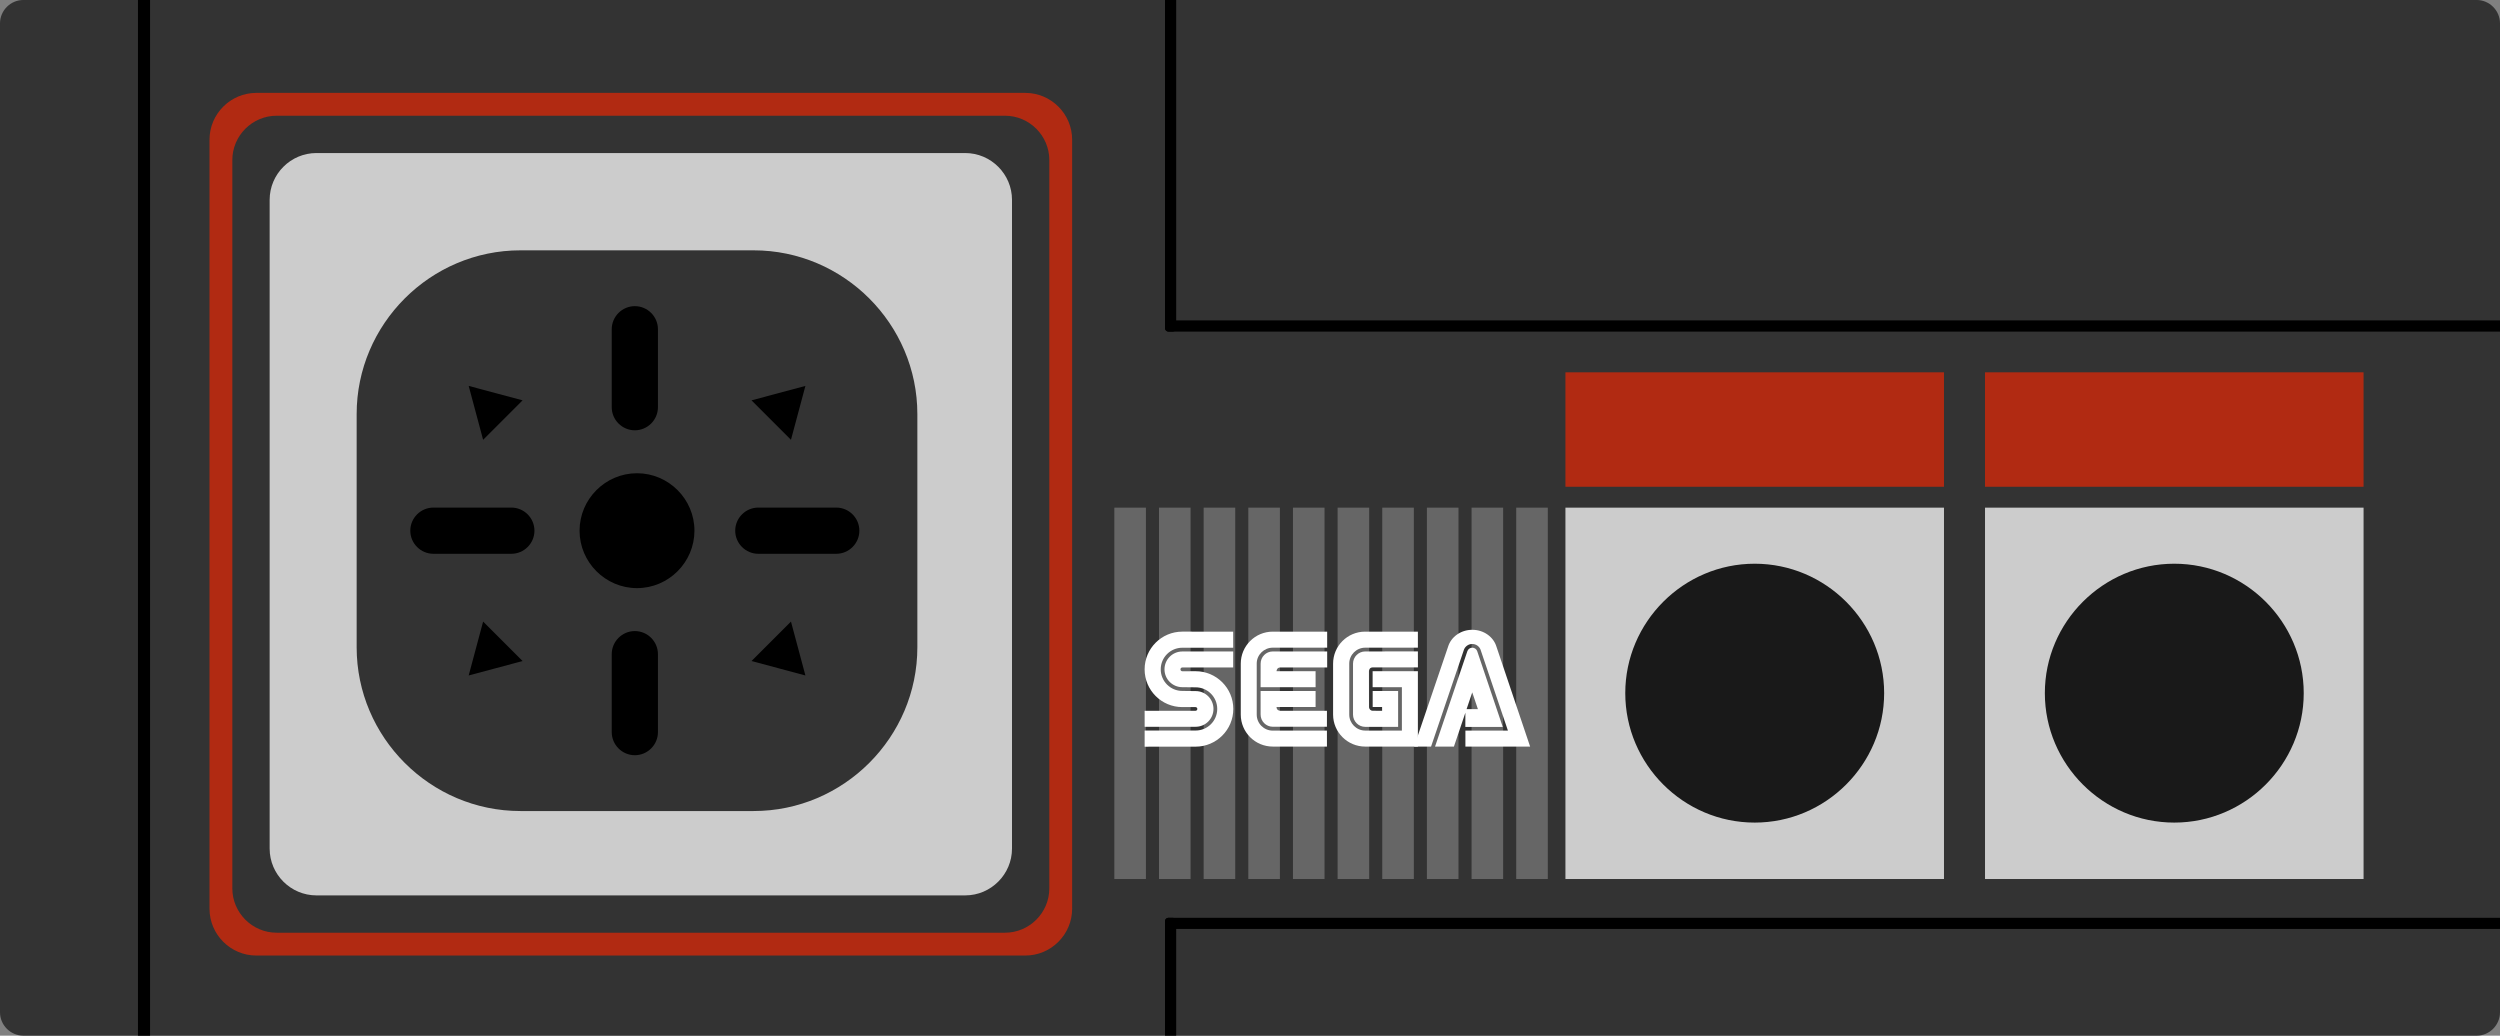 <?xml version="1.0" encoding="UTF-8" standalone="no"?>
<svg
   xmlns:dc="http://purl.org/dc/elements/1.1/"
   xmlns:cc="http://creativecommons.org/ns#"
   xmlns:rdf="http://www.w3.org/1999/02/22-rdf-syntax-ns#"
   xmlns:svg="http://www.w3.org/2000/svg"
   xmlns="http://www.w3.org/2000/svg"
   viewBox="0 0 379.965 157.406"
   height="157.406"
   width="379.965"
   xml:space="preserve"
   version="1.1"
   id="svg2"><rect x="0" y="0" width="379.965" height="157.406" fill="#808080" stroke="none"/><defs
     id="defs6"><clipPath
       id="clipPath16"
       clipPathUnits="userSpaceOnUse"><path
         id="path18"
         d="m 0,125.925 303.972,0 L 303.972,0 0,0 0,125.925 Z" /></clipPath></defs><g
     transform="matrix(1.25,0,0,-1.25,0,157.406)"
     id="g10"><g
       id="g12"><g
         clip-path="url(#clipPath16)"
         id="g14"><g
           transform="translate(301.128,0)"
           id="g20"><path
             id="path22"
             style="fill:#333333;fill-opacity:1;fill-rule:nonzero;stroke:none"
             d="m 0,0 -298.284,0 c -1.564,0 -2.844,1.28 -2.844,2.844 l 0,120.237 c 0,1.565 1.28,2.845 2.844,2.845 l 298.284,0 c 1.564,0 2.844,-1.28 2.844,-2.845 l 0,-120.237 C 2.844,1.28 1.564,0 0,0" /></g><g
           transform="translate(124.672,9.742)"
           id="g24"><path
             id="path26"
             style="fill:#b12a12;fill-opacity:1;fill-rule:nonzero;stroke:none"
             d="m 0,0 -93.51,0 c -3.129,0 -5.689,2.56 -5.689,5.689 l 0,93.51 c 0,3.129 2.56,5.689 5.689,5.689 l 93.51,0 c 3.129,0 5.689,-2.56 5.689,-5.689 l 0,-93.51 C 5.689,2.56 3.129,0 0,0" /></g><g
           transform="translate(122.197,12.518)"
           id="g28"><path
             id="path30"
             style="fill:#333333;fill-opacity:1;fill-rule:nonzero;stroke:none"
             d="m 0,0 -88.561,0 c -2.963,0 -5.387,2.425 -5.387,5.388 l 0,88.56 c 0,2.964 2.424,5.388 5.387,5.388 l 88.561,0 c 2.963,0 5.388,-2.424 5.388,-5.388 l 0,-88.56 C 5.388,2.425 2.963,0 0,0" /></g><g
           transform="translate(117.359,17.055)"
           id="g32"><path
             id="path34"
             style="fill:#cccccc;fill-opacity:1;fill-rule:nonzero;stroke:none"
             d="m 0,0 -78.884,0 c -3.129,0 -5.689,2.56 -5.689,5.689 l 0,78.884 c 0,3.129 2.56,5.689 5.689,5.689 l 78.884,0 c 3.129,0 5.689,-2.56 5.689,-5.689 l 0,-78.884 C 5.689,2.56 3.129,0 0,0" /></g><path
           id="path36"
           style="fill:#cccccc;fill-opacity:1;fill-rule:nonzero;stroke:none"
           d="m 236.367,19.046 -46.028,0 0,45.154 46.028,0 0,-45.154 z" /><path
           id="path38"
           style="fill:#b12a12;fill-opacity:1;fill-rule:nonzero;stroke:none"
           d="m 236.367,66.74 -46.028,0 0,13.915 46.028,0 0,-13.915 z" /><path
           id="path40"
           style="fill:#b12a12;fill-opacity:1;fill-rule:nonzero;stroke:none"
           d="m 287.383,66.74 -46.028,0 0,13.915 46.028,0 0,-13.915 z" /><path
           id="path42"
           style="fill:#cccccc;fill-opacity:1;fill-rule:nonzero;stroke:none"
           d="m 287.383,19.046 -46.028,0 0,45.154 46.028,0 0,-45.154 z" /><g
           transform="translate(91.629,27.312)"
           id="g44"><path
             id="path46"
             style="fill:#333333;fill-opacity:1;fill-rule:nonzero;stroke:none"
             d="m 0,0 -28.353,0 c -10.951,0 -19.911,8.96 -19.911,19.911 l 0,28.353 c 0,10.951 8.96,19.911 19.911,19.911 l 28.353,0 c 10.951,0 19.911,-8.96 19.911,-19.911 l 0,-28.353 C 19.911,8.96 10.951,0 0,0" /></g><g
           transform="translate(77.453,54.415)"
           id="g48"><path
             id="path50"
             style="fill:#000000;fill-opacity:1;fill-rule:nonzero;stroke:none"
             d="m 0,0 0,0 c -3.841,0 -6.984,3.143 -6.984,6.984 0,3.842 3.143,6.985 6.984,6.985 3.841,0 6.984,-3.143 6.984,-6.985 C 6.984,3.143 3.841,0 0,0" /></g><g
           transform="translate(77.189,73.605)"
           id="g52"><path
             id="path54"
             style="fill:#000000;fill-opacity:1;fill-rule:nonzero;stroke:none"
             d="m 0,0 0,0 c -1.545,0 -2.81,1.264 -2.81,2.81 l 0,9.476 c 0,1.545 1.265,2.81 2.81,2.81 1.545,0 2.81,-1.265 2.81,-2.81 l 0,-9.476 C 2.81,1.264 1.545,0 0,0" /></g><g
           transform="translate(77.189,49.194)"
           id="g56"><path
             id="path58"
             style="fill:#000000;fill-opacity:1;fill-rule:nonzero;stroke:none"
             d="m 0,0 0,0 c -1.545,0 -2.81,-1.264 -2.81,-2.81 l 0,-9.476 c 0,-1.545 1.265,-2.81 2.81,-2.81 1.545,0 2.81,1.265 2.81,2.81 l 0,9.476 C 2.81,-1.264 1.545,0 0,0" /></g><g
           transform="translate(89.394,61.399)"
           id="g60"><path
             id="path62"
             style="fill:#000000;fill-opacity:1;fill-rule:nonzero;stroke:none"
             d="m 0,0 0,0 c 0,1.545 1.264,2.81 2.81,2.81 l 9.476,0 c 1.545,0 2.81,-1.265 2.81,-2.81 0,-1.545 -1.265,-2.81 -2.81,-2.81 l -9.476,0 C 1.264,-2.81 0,-1.545 0,0" /></g><g
           transform="translate(64.983,61.399)"
           id="g64"><path
             id="path66"
             style="fill:#000000;fill-opacity:1;fill-rule:nonzero;stroke:none"
             d="m 0,0 0,0 c 0,1.545 -1.264,2.81 -2.81,2.81 l -9.476,0 c -1.545,0 -2.81,-1.265 -2.81,-2.81 0,-1.545 1.265,-2.81 2.81,-2.81 l 9.476,0 C -1.264,-2.81 0,-1.545 0,0" /></g><g
           transform="translate(213.353,25.907)"
           id="g68"><path
             id="path70"
             style="fill:#191919;fill-opacity:1;fill-rule:nonzero;stroke:none"
             d="m 0,0 0,0 c -8.656,0 -15.738,7.082 -15.738,15.738 0,8.656 7.082,15.738 15.738,15.738 8.656,0 15.738,-7.082 15.738,-15.738 C 15.738,7.082 8.656,0 0,0" /></g><g
           transform="translate(264.369,25.907)"
           id="g72"><path
             id="path74"
             style="fill:#191919;fill-opacity:1;fill-rule:nonzero;stroke:none"
             d="m 0,0 0,0 c -8.656,0 -15.738,7.082 -15.738,15.738 0,8.656 7.082,15.738 15.738,15.738 8.656,0 15.738,-7.082 15.738,-15.738 C 15.738,7.082 8.656,0 0,0" /></g><g
           transform="translate(56.986,79.003)"
           id="g76"><path
             id="path78"
             style="fill:#000000;fill-opacity:1;fill-rule:nonzero;stroke:none"
             d="M 0,0 3.277,-0.878 6.554,-1.756 4.155,-4.155 1.756,-6.554 0.878,-3.277 0,0 Z" /></g><g
           transform="translate(97.929,79.003)"
           id="g80"><path
             id="path82"
             style="fill:#000000;fill-opacity:1;fill-rule:nonzero;stroke:none"
             d="m 0,0 -3.277,-0.878 -3.277,-0.878 2.399,-2.399 2.399,-2.399 0.878,3.277 L 0,0 Z" /></g><g
           transform="translate(56.986,43.795)"
           id="g84"><path
             id="path86"
             style="fill:#000000;fill-opacity:1;fill-rule:nonzero;stroke:none"
             d="M 0,0 3.277,0.878 6.554,1.756 4.155,4.155 1.756,6.554 0.878,3.277 0,0 Z" /></g><g
           transform="translate(97.929,43.795)"
           id="g88"><path
             id="path90"
             style="fill:#000000;fill-opacity:1;fill-rule:nonzero;stroke:none"
             d="M 0,0 -3.277,0.878 -6.554,1.756 -4.155,4.155 -1.756,6.554 -0.878,3.277 0,0 Z" /></g><path
           id="path92"
           style="fill:#666666;fill-opacity:1;fill-rule:nonzero;stroke:none"
           d="m 139.332,19.046 -3.84,0 0,45.154 3.84,0 0,-45.154 z" /><path
           id="path94"
           style="fill:#666666;fill-opacity:1;fill-rule:nonzero;stroke:none"
           d="m 144.761,19.046 -3.84,0 0,45.154 3.84,0 0,-45.154 z" /><path
           id="path96"
           style="fill:#666666;fill-opacity:1;fill-rule:nonzero;stroke:none"
           d="m 150.19,19.046 -3.84,0 0,45.154 3.84,0 0,-45.154 z" /><path
           id="path98"
           style="fill:#666666;fill-opacity:1;fill-rule:nonzero;stroke:none"
           d="m 155.62,19.046 -3.84,0 0,45.154 3.84,0 0,-45.154 z" /><path
           id="path100"
           style="fill:#666666;fill-opacity:1;fill-rule:nonzero;stroke:none"
           d="m 161.049,19.046 -3.84,0 0,45.154 3.84,0 0,-45.154 z" /><path
           id="path102"
           style="fill:#666666;fill-opacity:1;fill-rule:nonzero;stroke:none"
           d="m 166.478,19.046 -3.84,0 0,45.154 3.84,0 0,-45.154 z" /><path
           id="path104"
           style="fill:#666666;fill-opacity:1;fill-rule:nonzero;stroke:none"
           d="m 171.907,19.046 -3.84,0 0,45.154 3.84,0 0,-45.154 z" /><path
           id="path106"
           style="fill:#666666;fill-opacity:1;fill-rule:nonzero;stroke:none"
           d="m 177.336,19.046 -3.84,0 0,45.154 3.84,0 0,-45.154 z" /><path
           id="path108"
           style="fill:#666666;fill-opacity:1;fill-rule:nonzero;stroke:none"
           d="m 182.765,19.046 -3.84,0 0,45.154 3.84,0 0,-45.154 z" /><path
           id="path110"
           style="fill:#666666;fill-opacity:1;fill-rule:nonzero;stroke:none"
           d="m 188.194,19.046 -3.84,0 0,45.154 3.84,0 0,-45.154 z" /><g
           transform="translate(139.174,35.134)"
           id="g112"><path
             id="path114"
             style="fill:#ffffff;fill-opacity:1;fill-rule:nonzero;stroke:none"
             d="m 0,0 6.195,0.005 c 2.534,0 4.587,2.054 4.587,4.587 0,2.533 -2.053,4.587 -4.587,4.587 L 4.586,9.172 c -0.128,0 -0.232,0.104 -0.232,0.232 0,0.128 0.104,0.232 0.232,0.232 l 6.18,-10e-4 0.004,1.943 -6.185,0 c -1.199,0 -2.17,-0.972 -2.17,-2.17 0,-1.199 0.971,-2.17 2.17,-2.17 L 6.201,7.22 c 1.451,0 2.627,-1.176 2.627,-2.626 0,-1.451 -1.176,-2.627 -2.627,-2.627 l -6.199,0 L 0,0" /></g><g
           transform="translate(139.176,37.558)"
           id="g116"><path
             id="path118"
             style="fill:#ffffff;fill-opacity:1;fill-rule:nonzero;stroke:none"
             d="m 0,0 6.199,0 c 1.199,0 2.17,0.971 2.17,2.17 0,1.198 -0.971,2.169 -2.17,2.169 L 4.583,4.357 c -1.451,0 -2.627,1.176 -2.627,2.627 0,1.45 1.176,2.626 2.627,2.626 l 6.185,0.003 -0.004,1.952 -6.18,0.003 c -2.533,0 -4.587,-2.054 -4.587,-4.588 0,-2.533 2.054,-4.587 4.587,-4.587 L 6.183,2.392 c 0.124,0 0.224,-0.101 0.224,-0.225 0,-0.123 -0.1,-0.224 -0.224,-0.224 L -0.002,1.941 0,0" /></g><g
           transform="translate(154.757,37.089)"
           id="g120"><path
             id="path122"
             style="fill:#ffffff;fill-opacity:1;fill-rule:nonzero;stroke:none"
             d="m 0,0 c -1.073,0 -1.953,0.86 -1.953,1.953 l 0,6.21 c 0,1.052 0.88,1.923 1.953,1.923 l 6.612,-0.002 0,1.951 L 0,12.036 c -2.15,0 -3.893,-1.743 -3.893,-3.893 l 0,-6.19 c 0,-2.149 1.743,-3.892 3.893,-3.892 L 6.585,-1.942 6.583,0.003 0,0" /></g><g
           transform="translate(153.278,45.232)"
           id="g124"><path
             id="path126"
             style="fill:#ffffff;fill-opacity:1;fill-rule:nonzero;stroke:none"
             d="m 0,0 c 0,0.82 0.659,1.484 1.48,1.484 l 6.612,0 0,-1.947 -5.697,0 c -0.457,0 -0.462,-0.458 -0.462,-0.458 l 4.75,0 0.002,-1.941 -6.688,0 L 0,0" /></g><g
           transform="translate(154.757,37.561)"
           id="g128"><path
             id="path130"
             style="fill:#ffffff;fill-opacity:1;fill-rule:nonzero;stroke:none"
             d="m 0,0 c -0.818,0 -1.481,0.663 -1.481,1.481 l -0.002,2.864 6.688,0 -0.001,-1.947 -4.751,0 C 0.458,1.94 0.915,1.939 0.915,1.939 l 5.67,0 L 6.583,0.002 0,0" /></g><g
           transform="translate(166.002,37.094)"
           id="g132"><path
             id="path134"
             style="fill:#ffffff;fill-opacity:1;fill-rule:nonzero;stroke:none"
             d="m 0,0 c -1.073,0 -1.948,0.875 -1.948,1.948 l 0,6.19 c 0,1.072 0.869,1.943 1.943,1.943 l 6.402,0.001 0,1.948 -6.417,0.001 c -2.151,0 -3.893,-1.744 -3.893,-3.893 l 0,-6.19 c 0,-2.15 1.757,-3.893 3.908,-3.893 l 6.402,-0.003 0,9.166 -5.503,0 0,-1.943 3.558,0 0,-5.276 L 0,0" /></g><g
           transform="translate(164.512,39.042)"
           id="g136"><path
             id="path138"
             style="fill:#ffffff;fill-opacity:1;fill-rule:nonzero;stroke:none"
             d="m 0,0 c 0,-0.82 0.665,-1.495 1.485,-1.495 l 3.998,0 0,4.363 -3.093,0 0,-1.949 1.147,0 L 3.542,0.46 2.4,0.462 c -0.252,0 -0.457,0.205 -0.457,0.457 L 1.936,5.273 c 0,0 -10e-4,0.454 0.459,0.463 l 5.497,0 L 7.887,7.679 1.485,7.674 C 0.665,7.674 0,7.009 0,6.19 L 0,0" /></g><g
           transform="translate(178.415,46.748)"
           id="g140"><path
             id="path142"
             style="fill:#ffffff;fill-opacity:1;fill-rule:nonzero;stroke:none"
             d="m 0,0 c 0.086,0.248 0.322,0.426 0.599,0.426 0.277,0 0.513,-0.179 0.599,-0.427 l 3.105,-9.211 -4.548,0 0.005,2.166 1.521,0 -0.686,2.04 -2.229,-6.595 -2.296,0 L 0,0" /></g><g
           transform="translate(183.346,37.093)"
           id="g144"><path
             id="path146"
             style="fill:#ffffff;fill-opacity:1;fill-rule:nonzero;stroke:none"
             d="m 0,0 -5.169,0 0,-1.945 7.869,0 -4.093,12.147 c -0.358,1.185 -1.539,2.054 -2.94,2.054 -1.401,0 -2.582,-0.869 -2.941,-2.052 l -4.131,-12.149 2.061,0 4.007,11.811 c 0.164,0.391 0.55,0.665 1,0.665 0.449,0 0.834,-0.272 0.999,-0.662 L 0,0" /></g><path
           id="path148"
           style="fill:#000000;fill-opacity:1;fill-rule:nonzero;stroke:none"
           d="m 18.245,0 -1.47,0 0,125.926 1.47,0 0,-125.926 z" /><g
           transform="translate(143.012,125.925)"
           id="g150"><path
             id="path152"
             style="fill:#000000;fill-opacity:1;fill-rule:nonzero;stroke:none"
             d="m 0,0 0,-39.899 c 0,-0.232 -0.186,-0.42 -0.416,-0.42 l -0.53,0 c -0.229,0 -0.415,0.188 -0.415,0.42 l 0,39.899" /></g><g
           transform="translate(303.973,85.607)"
           id="g154"><path
             id="path156"
             style="fill:#000000;fill-opacity:1;fill-rule:nonzero;stroke:none"
             d="m 0,0 -161.902,0 c -0.232,0 -0.42,0.186 -0.42,0.416 l 0,0.53 c 0,0.229 0.188,0.415 0.42,0.415 L 0,1.361" /></g><g
           transform="translate(303.973,12.973)"
           id="g158"><path
             id="path160"
             style="fill:#000000;fill-opacity:1;fill-rule:nonzero;stroke:none"
             d="m 0,0 -161.902,0 c -0.232,0 -0.42,0.186 -0.42,0.416 l 0,0.53 c 0,0.229 0.188,0.415 0.42,0.415 L 0,1.361" /></g><g
           transform="translate(141.65,0)"
           id="g162"><path
             id="path164"
             style="fill:#000000;fill-opacity:1;fill-rule:nonzero;stroke:none"
             d="m 0,0 0,13.914 c 0,0.232 0.186,0.42 0.416,0.42 l 0.53,0 c 0.229,0 0.415,-0.188 0.415,-0.42 L 1.361,0" /></g></g></g></g></svg>
